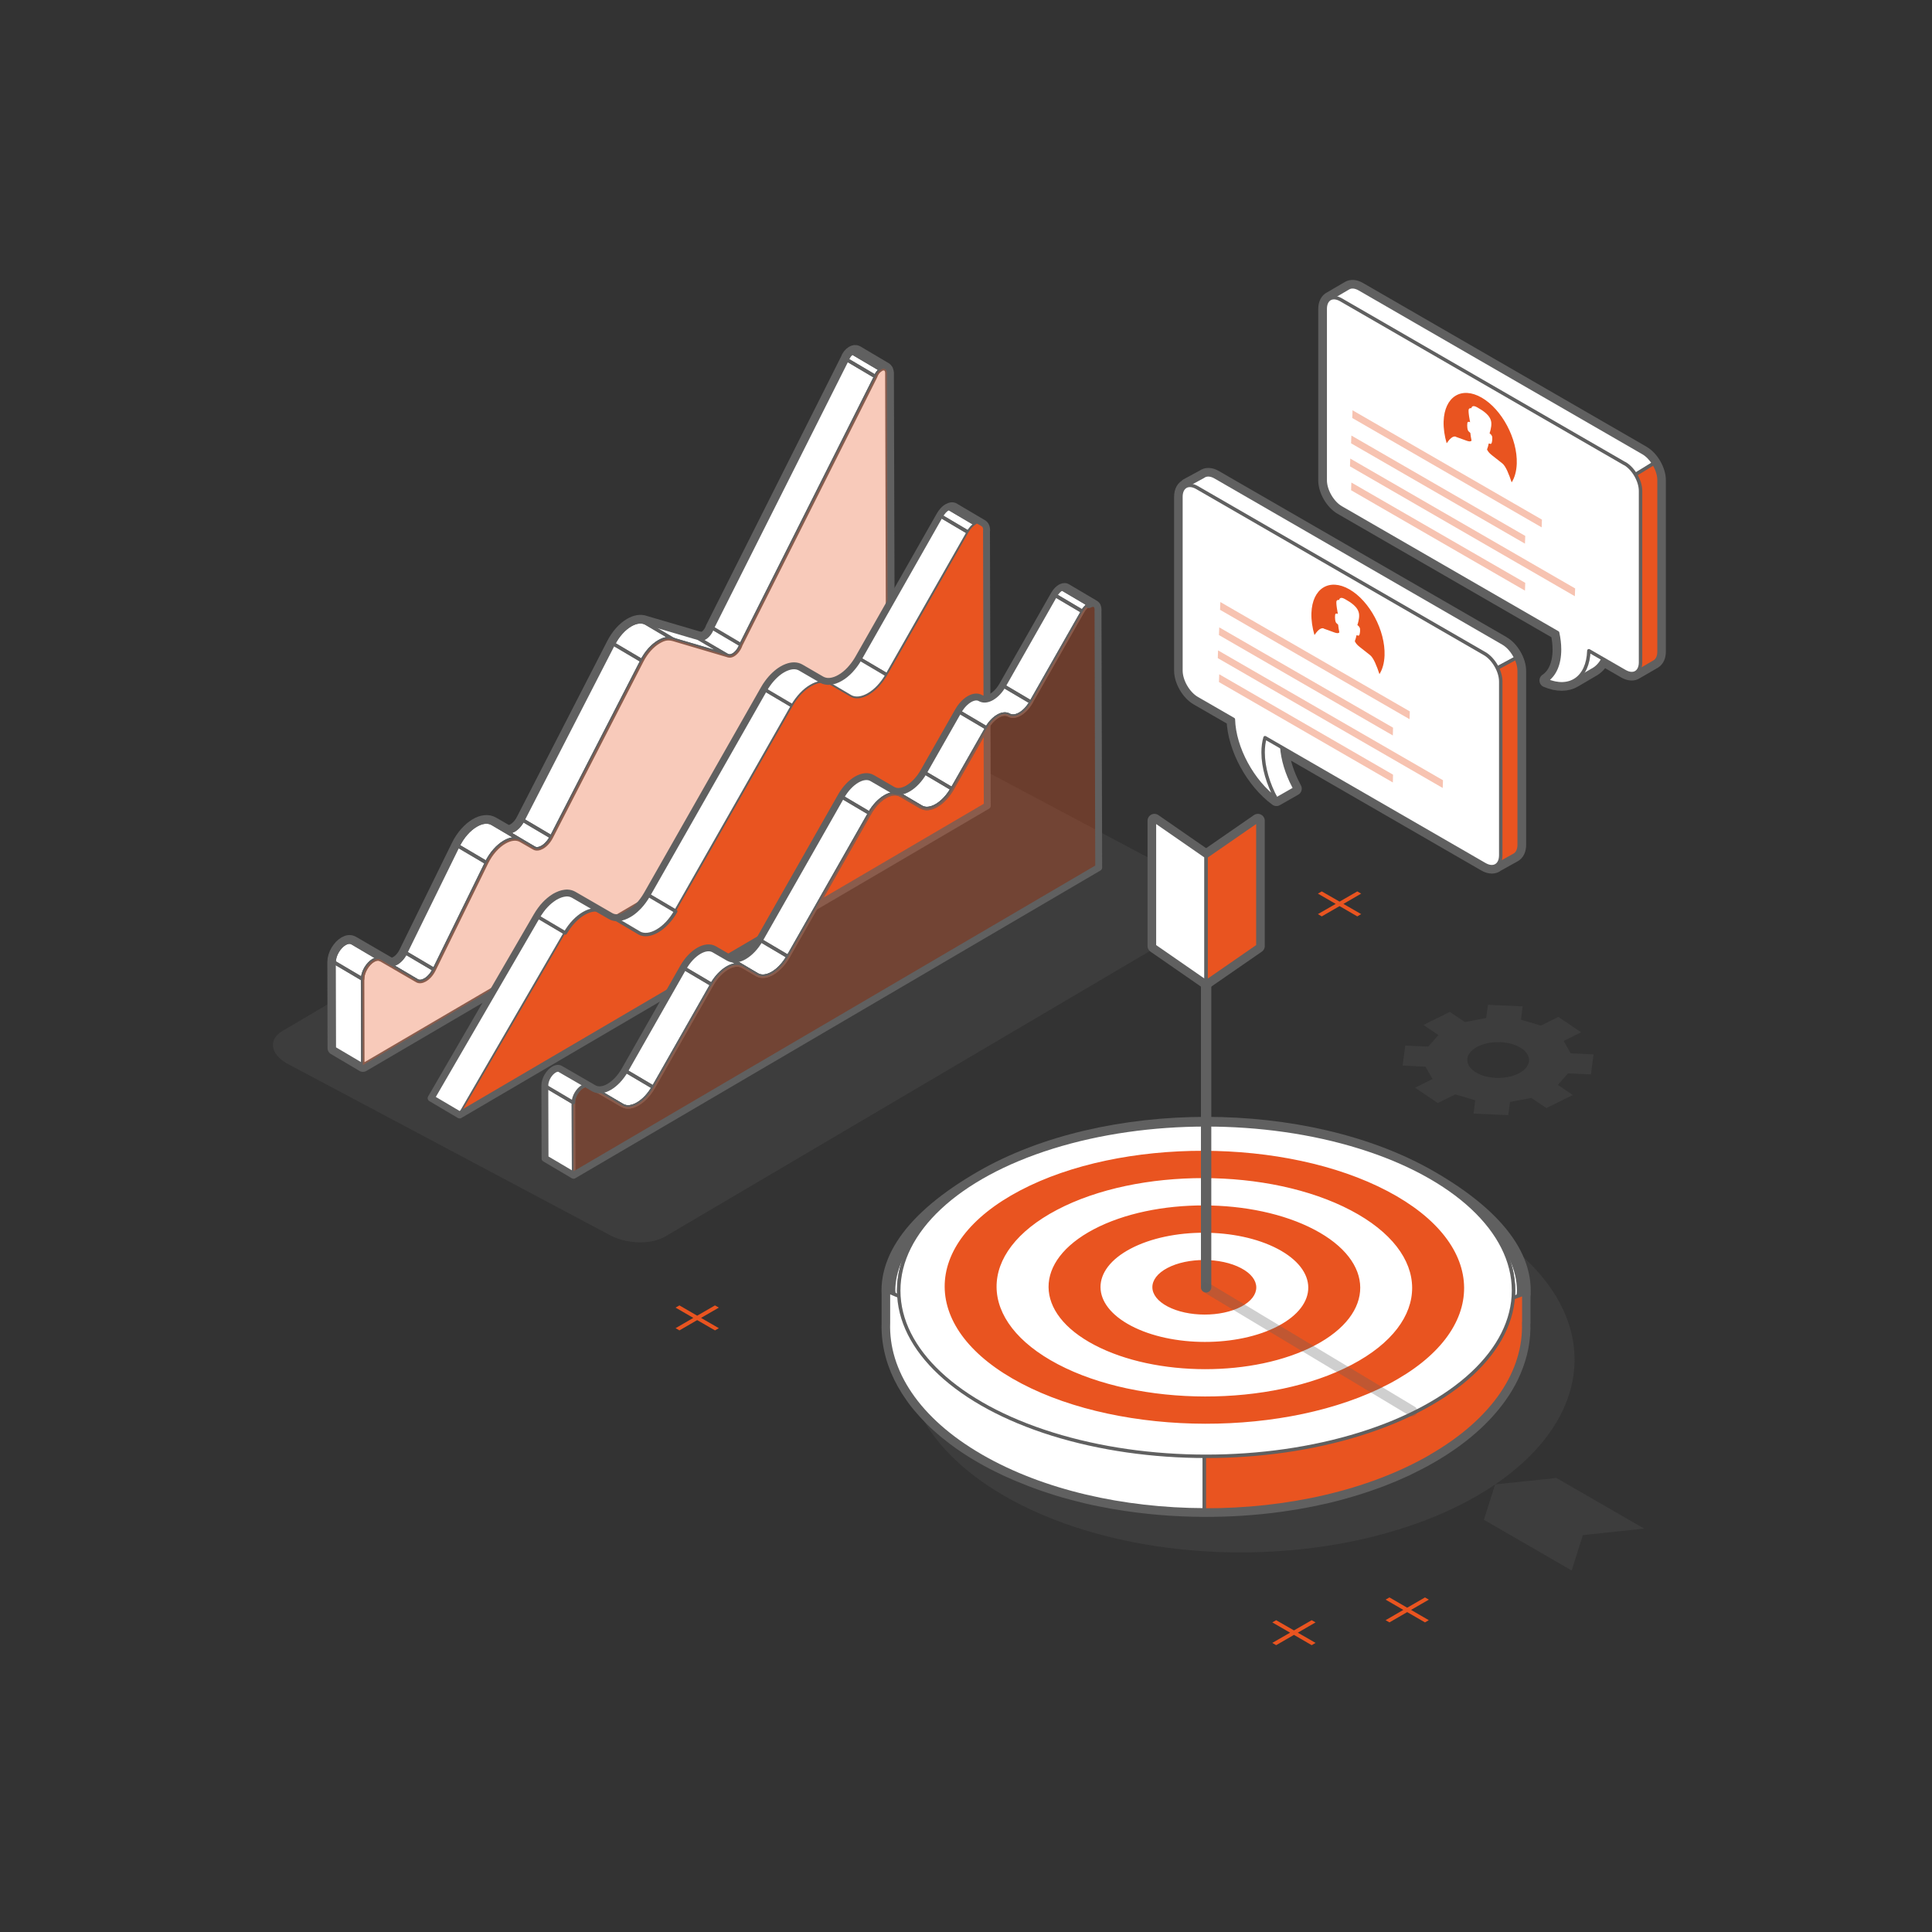 <?xml version="1.0" encoding="UTF-8"?><svg id="a" xmlns="http://www.w3.org/2000/svg" xmlns:xlink="http://www.w3.org/1999/xlink" viewBox="0 0 280 280"><rect x="0" y="0" width="280" height="280" fill="#333333" stroke="none"/><defs><clipPath id="b"><path d="M126.9,54.59l-4.13-2.44c.16-.48.46-.84.76-1.01l4.13,2.44c-.3.18-.6.53-.76,1.01Z" style="fill:#fff; stroke:#606060; stroke-linecap:round; stroke-linejoin:round; stroke-width:.5px;"/></clipPath><clipPath id="c"><path d="M93.66,90.34c1.38.81,2.75,1.62,4.13,2.44-.63-.37-1.47-.26-2.3.23-.9.53-1.8,1.5-2.45,2.75l-4.13-2.44c.64-1.25,1.54-2.22,2.45-2.75.83-.49,1.67-.6,2.3-.23Z" style="fill:#fff; stroke:#606060; stroke-linecap:round; stroke-linejoin:round; stroke-width:.5px;"/></clipPath><clipPath id="d"><path d="M77.38,122.89l-4.13-2.44c.34.2.78.13,1.22-.12.49-.28.97-.8,1.31-1.47l4.13,2.44c-.34.67-.83,1.19-1.31,1.47-.44.26-.88.32-1.22.12Z" style="fill:#fff; stroke:#606060; stroke-linecap:round; stroke-linejoin:round; stroke-width:.5px;"/></clipPath><clipPath id="e"><path d="M70.51,125.03l-4.13-2.44c.66-1.36,1.63-2.42,2.61-2.99.85-.5,1.71-.63,2.37-.24l4.13,2.44c-.66-.38-1.52-.26-2.37.24-.97.57-1.94,1.63-2.61,2.99Z" style="fill:#fff; stroke:#606060; stroke-linecap:round; stroke-linejoin:round; stroke-width:.5px;"/></clipPath><clipPath id="f"><path d="M60.43,142.13l-4.13-2.44c.33.19.76.13,1.19-.12.49-.29.97-.81,1.3-1.49l4.13,2.44c-.33.68-.82,1.21-1.3,1.49-.43.25-.86.31-1.19.12Z" style="fill:#fff; stroke:#606060; stroke-linecap:round; stroke-linejoin:round; stroke-width:.5px;"/></clipPath><clipPath id="g"><path d="M52.55,141.9l-4.13-2.44c0-1.08.76-2.25,1.55-2.71.38-.22.77-.28,1.08-.1l4.13,2.44c-.31-.18-.7-.12-1.08.1-.79.46-1.55,1.63-1.55,2.71Z" style="fill:#fff; stroke:#606060; stroke-linecap:round; stroke-linejoin:round; stroke-width:.5px;"/></clipPath><clipPath id="h"><path d="M140.33,77.15l-4.13-2.44c.32-.56.71-.95,1.09-1.17l4.13,2.44c-.38.22-.77.62-1.09,1.17Z" style="fill:#fff; stroke:#606060; stroke-linecap:round; stroke-linejoin:round; stroke-width:.5px;"/></clipPath><clipPath id="i"><path d="M154.63,85.1c1.38.81,2.75,1.62,4.13,2.44-.25-.15-.6-.11-.95.09l-4.13-2.44c.36-.21.7-.24.95-.09Z" style="fill:#fff; stroke:#606060; stroke-linecap:round; stroke-linejoin:round; stroke-width:.5px;"/></clipPath><clipPath id="j"><path d="M156.89,88.62l-4.13-2.44c.27-.47.6-.8.92-.99l4.13,2.44c-.32.19-.65.52-.92.99Z" style="fill:#fff; stroke:#606060; stroke-linecap:round; stroke-linejoin:round; stroke-width:.5px;"/></clipPath><clipPath id="k"><path d="M143.01,105.52l-4.13-2.44c.44-.78,1.02-1.37,1.6-1.71.58-.34,1.16-.42,1.61-.17s1.03.18,1.61-.16c.58-.34,1.16-.94,1.6-1.71l4.13,2.44c-.44.78-1.02,1.38-1.6,1.71-.58.34-1.16.42-1.61.16-.44-.26-1.03-.18-1.61.17-.58.34-1.16.94-1.6,1.72Z" style="fill:#fff; stroke:#606060; stroke-linecap:round; stroke-linejoin:round; stroke-width:.5px;"/></clipPath><clipPath id="l"><path d="M133.5,116.96l-4.13-2.44c.62.36,1.43.24,2.25-.23.81-.48,1.62-1.31,2.24-2.4l4.13,2.44c-.62,1.09-1.43,1.92-2.24,2.4-.81.48-1.62.59-2.25.23Z" style="fill:#fff; stroke:#606060; stroke-linecap:round; stroke-linejoin:round; stroke-width:.5px;"/></clipPath><clipPath id="m"><path d="M126.03,117.87l-4.13-2.44c.62-1.09,1.43-1.92,2.24-2.4.81-.48,1.63-.59,2.25-.23l4.13,2.44c-.62-.36-1.44-.24-2.25.23-.81.48-1.62,1.31-2.24,2.4Z" style="fill:#fff; stroke:#606060; stroke-linecap:round; stroke-linejoin:round; stroke-width:.5px;"/></clipPath><clipPath id="n"><path d="M109.73,141.27l-4.13-2.44c.62.36,1.44.25,2.25-.23.81-.48,1.62-1.31,2.24-2.4l4.13,2.44c-.62,1.09-1.43,1.92-2.24,2.4-.81.48-1.63.59-2.25.23Z" style="fill:#fff; stroke:#606060; stroke-linecap:round; stroke-linejoin:round; stroke-width:.5px;"/></clipPath><clipPath id="o"><path d="M103.16,142.69l-4.13-2.44c.62-1.09,1.43-1.92,2.24-2.4.81-.48,1.62-.59,2.25-.23l4.13,2.44c-.62-.36-1.43-.25-2.25.23-.81.48-1.62,1.31-2.24,2.4Z" style="fill:#fff; stroke:#606060; stroke-linecap:round; stroke-linejoin:round; stroke-width:.5px;"/></clipPath><clipPath id="p"><path d="M90.2,160.21l-4.13-2.44c.62.36,1.43.25,2.25-.23.81-.48,1.62-1.31,2.24-2.4l4.13,2.44c-.62,1.09-1.43,1.92-2.24,2.4-.81.48-1.62.59-2.25.23Z" style="fill:#fff; stroke:#606060; stroke-linecap:round; stroke-linejoin:round; stroke-width:.5px;"/></clipPath></defs><path d="M96.35,179.24l78.34-46.15c2.08-1.2,1.82-3.32-.59-4.71l-46.64-24.79c-2.41-1.39-6.08-1.54-8.16-.34l-78.34,46.15c-2.08,1.2-1.82,3.32.59,4.71l46.64,24.79c2.41,1.39,6.08,1.54,8.16.34Z" style="fill:#666; opacity:.2; stroke-width:0px;"/><path d="M128.54,54.07c0-.31-.1-.49-.26-.57,0,0,.01,0,.02,0l-4.13-2.44c-.17-.1-.4-.07-.63.07-.3.18-.6.53-.76,1.01l-19.52,38.85c-.22.66-.67,1.2-1.11,1.46-.27.16-.67.1-.97.04l-7.74-2.27c-.6-.23-1.34-.09-2.07.34-.9.53-1.8,1.5-2.45,2.75l-13.12,25.54c-.34.67-.83,1.19-1.31,1.47-.44.26-.88.32-1.22.12l-1.89-1.09c-.66-.38-1.52-.26-2.37.24-.97.57-1.94,1.63-2.61,2.99l-7.59,15.48c-.33.68-.82,1.21-1.3,1.49-.43.25-.86.31-1.19.12l-5.25-3.05c-.32-.18-.7-.12-1.08.1-.79.46-1.55,1.63-1.55,2.71l.03,12.47,4.13,2.44,76.11-44.6-.16-55.7ZM128.2,53.47s-.04-.01-.06-.02c.02,0,.04.01.06.02ZM128.06,53.45s-.04,0-.06,0c.02,0,.04,0,.06,0ZM105.8,95.05h0,0ZM105.89,95.04s.02,0,.04,0c-.01,0-.02,0-.04,0ZM105.99,95.02s.03,0,.05-.01c-.02,0-.03,0-.05.01ZM106.1,94.99s.03-.01.05-.02c-.02,0-.03.01-.05.02ZM127.89,53.48s-.04,0-.06.02c.02,0,.04-.01.06-.02Z" style="fill:#fff; stroke:#606060; stroke-linecap:round; stroke-linejoin:round; stroke-width:2px;"/><path d="M105.39,94.99l-4.35-2.51c.31.06.79.17,1.1-.01.45-.26.89-.8,1.11-1.46l4.13,2.44c-.22.66-.66,1.2-1.11,1.46-.31.18-.57.18-.88.09h0Z" style="fill:#fff; stroke:#606060; stroke-linecap:round; stroke-linejoin:round; stroke-width:.5px;"/><g style="isolation:isolate;"><path d="M127.66,53.57l-4.13-2.44c.23-.14.47-.17.63-.07l4.13,2.44c-.17-.1-.4-.07-.63.07h0Z" style="fill:#fff; stroke:#606060; stroke-linecap:round; stroke-linejoin:round; stroke-width:.5px;"/></g><polygon points="107.38 93.44 103.25 91 122.77 52.15 126.9 54.59 107.38 93.44" style="fill:#fff; stroke:#606060; stroke-linecap:round; stroke-linejoin:round; stroke-width:.5px;"/><g style="isolation:isolate;"><path d="M126.9,54.59l-4.13-2.44c.16-.48.46-.84.76-1.01l4.13,2.44c-.3.18-.6.53-.76,1.01Z" style="fill:#fff;"/><g style="clip-path:url(#b);"><path d="M126.9,54.59l-4.13-2.44c.16-.48.46-.84.76-1.01l4.13,2.44c-.3.18-.6.53-.76,1.01h0Z" style="fill:#fff; stroke:#606060; stroke-linecap:round; stroke-linejoin:round; stroke-width:.5px;"/></g><path d="M126.9,54.59l-4.13-2.44c.16-.48.46-.84.76-1.01l4.13,2.44c-.3.18-.6.53-.76,1.01Z" style="fill:none; stroke:#606060; stroke-linecap:round; stroke-linejoin:round; stroke-width:.5px;"/></g><polygon points="97.3 92.6 93.2 90.17 101.21 92.52 105.34 94.95 97.3 92.6" style="fill:#fff; stroke:#606060; stroke-linecap:round; stroke-linejoin:round; stroke-width:.5px;"/><polygon points="79.92 121.3 75.79 118.86 88.91 93.32 93.04 95.76 79.92 121.3" style="fill:#fff; stroke:#606060; stroke-linecap:round; stroke-linejoin:round; stroke-width:.5px;"/><g style="isolation:isolate;"><path d="M93.66,90.34c1.38.81,2.75,1.62,4.13,2.44-.63-.37-1.47-.26-2.3.23-.9.53-1.8,1.5-2.45,2.75l-4.13-2.44c.64-1.25,1.54-2.22,2.45-2.75.83-.49,1.67-.6,2.3-.23Z" style="fill:#fff;"/><g style="clip-path:url(#c);"><path d="M93.04,95.76l-4.13-2.44c.64-1.25,1.54-2.22,2.45-2.75.83-.49,1.67-.6,2.3-.23l4.13,2.44c-.63-.37-1.47-.26-2.3.23-.9.53-1.8,1.5-2.45,2.75h0Z" style="fill:#fff; stroke:#606060; stroke-linecap:round; stroke-linejoin:round; stroke-width:.5px;"/></g><path d="M93.66,90.34c1.38.81,2.75,1.62,4.13,2.44-.63-.37-1.47-.26-2.3.23-.9.53-1.8,1.5-2.45,2.75l-4.13-2.44c.64-1.25,1.54-2.22,2.45-2.75.83-.49,1.67-.6,2.3-.23Z" style="fill:none; stroke:#606060; stroke-linecap:round; stroke-linejoin:round; stroke-width:.5px;"/></g><g style="isolation:isolate;"><path d="M77.38,122.89l-4.13-2.44c.34.2.78.13,1.22-.12.49-.28.97-.8,1.31-1.47l4.13,2.44c-.34.67-.83,1.19-1.31,1.47-.44.26-.88.32-1.22.12Z" style="fill:#fff;"/><g style="clip-path:url(#d);"><path d="M77.38,122.89l-4.13-2.44c.34.2.78.13,1.22-.12.49-.28.97-.8,1.31-1.47l4.13,2.44c-.34.67-.83,1.19-1.31,1.47-.44.26-.88.32-1.22.12h0Z" style="fill:#fff; stroke:#606060; stroke-linecap:round; stroke-linejoin:round; stroke-width:.5px;"/></g><path d="M77.38,122.89l-4.13-2.44c.34.2.78.13,1.22-.12.49-.28.97-.8,1.31-1.47l4.13,2.44c-.34.67-.83,1.19-1.31,1.47-.44.26-.88.32-1.22.12Z" style="fill:none; stroke:#606060; stroke-linecap:round; stroke-linejoin:round; stroke-width:.5px;"/></g><polygon points="75.49 121.81 71.36 119.37 73.25 120.46 77.38 122.89 75.49 121.81" style="fill:#fff; stroke:#606060; stroke-linecap:round; stroke-linejoin:round; stroke-width:.5px;"/><polygon points="62.92 140.52 58.79 138.08 66.38 122.6 70.51 125.03 62.92 140.52" style="fill:#fff; stroke:#606060; stroke-linecap:round; stroke-linejoin:round; stroke-width:.5px;"/><g style="isolation:isolate;"><path d="M70.51,125.03l-4.13-2.44c.66-1.36,1.63-2.42,2.61-2.99.85-.5,1.71-.63,2.37-.24l4.13,2.44c-.66-.38-1.52-.26-2.37.24-.97.57-1.94,1.63-2.61,2.99Z" style="fill:#fff;"/><g style="clip-path:url(#e);"><path d="M70.51,125.03l-4.13-2.44c.66-1.36,1.63-2.42,2.61-2.99.85-.5,1.71-.63,2.37-.24l4.13,2.44c-.66-.38-1.52-.26-2.37.24-.97.57-1.94,1.63-2.61,2.99h0Z" style="fill:#fff; stroke:#606060; stroke-linecap:round; stroke-linejoin:round; stroke-width:.5px;"/></g><path d="M70.51,125.03l-4.13-2.44c.66-1.36,1.63-2.42,2.61-2.99.85-.5,1.71-.63,2.37-.24l4.13,2.44c-.66-.38-1.52-.26-2.37.24-.97.57-1.94,1.63-2.61,2.99Z" style="fill:none; stroke:#606060; stroke-linecap:round; stroke-linejoin:round; stroke-width:.5px;"/></g><g style="isolation:isolate;"><path d="M60.43,142.13l-4.13-2.44c.33.19.76.13,1.19-.12.49-.29.97-.81,1.3-1.49l4.13,2.44c-.33.68-.82,1.21-1.3,1.49-.43.25-.86.31-1.19.12Z" style="fill:#fff;"/><g style="clip-path:url(#f);"><path d="M60.43,142.13l-4.13-2.44c.33.19.76.13,1.19-.12.49-.29.97-.81,1.3-1.49l4.13,2.44c-.33.68-.82,1.21-1.3,1.49-.43.25-.86.31-1.19.12h0Z" style="fill:#fff; stroke:#606060; stroke-linecap:round; stroke-linejoin:round; stroke-width:.5px;"/></g><path d="M60.43,142.13l-4.13-2.44c.33.19.76.13,1.19-.12.49-.29.97-.81,1.3-1.49l4.13,2.44c-.33.68-.82,1.21-1.3,1.49-.43.25-.86.31-1.19.12Z" style="fill:none; stroke:#606060; stroke-linecap:round; stroke-linejoin:round; stroke-width:.5px;"/></g><polygon points="55.18 139.08 51.05 136.65 56.3 139.69 60.43 142.13 55.18 139.08" style="fill:#fff; stroke:#606060; stroke-linecap:round; stroke-linejoin:round; stroke-width:.5px;"/><polygon points="52.58 154.37 48.45 151.93 48.42 139.46 52.55 141.9 52.58 154.37" style="fill:#fff; stroke:#606060; stroke-linecap:round; stroke-linejoin:round; stroke-width:.5px;"/><path d="M127.66,53.57c.44-.26.87-.14.87.5l.16,55.7-76.11,44.6-.03-12.47c0-1.08.76-2.25,1.55-2.71.38-.22.77-.28,1.08-.1l5.25,3.05c.33.19.76.13,1.19-.12.49-.28.97-.81,1.3-1.49l7.59-15.48c.66-1.36,1.63-2.42,2.61-2.99.85-.5,1.71-.63,2.37-.24l1.89,1.09c.34.2.78.13,1.22-.12.48-.28.97-.8,1.31-1.47l13.12-25.54c.64-1.25,1.54-2.22,2.45-2.75.9-.52,1.41-.6,2.51-.23l7.34,2.17c.33.13.59.15.93-.05.45-.26.89-.81,1.11-1.46l19.52-38.85c.16-.49.46-.84.76-1.01" style="fill:#fff; stroke:#606060; stroke-linecap:round; stroke-linejoin:round; stroke-width:.5px;"/><g style="isolation:isolate;"><path d="M52.55,141.9l-4.13-2.44c0-1.08.76-2.25,1.55-2.71.38-.22.77-.28,1.08-.1l4.13,2.44c-.31-.18-.7-.12-1.08.1-.79.46-1.55,1.63-1.55,2.71Z" style="fill:#fff;"/><g style="clip-path:url(#g);"><path d="M52.55,141.9l-4.13-2.44c0-1.08.76-2.25,1.55-2.71.38-.22.77-.28,1.08-.1l4.13,2.44c-.31-.18-.7-.12-1.08.1-.79.46-1.55,1.63-1.55,2.71h0Z" style="fill:#fff; stroke:#606060; stroke-linecap:round; stroke-linejoin:round; stroke-width:.5px;"/></g><path d="M52.55,141.9l-4.13-2.44c0-1.08.76-2.25,1.55-2.71.38-.22.77-.28,1.08-.1l4.13,2.44c-.31-.18-.7-.12-1.08.1-.79.46-1.55,1.63-1.55,2.71Z" style="fill:none; stroke:#606060; stroke-linecap:round; stroke-linejoin:round; stroke-width:.5px;"/></g><g style="opacity:.31;"><path d="M127.66,53.57c.44-.26.87-.14.87.5l.16,55.7-76.11,44.6-.03-12.47c0-1.08.76-2.25,1.55-2.71.38-.22.77-.28,1.08-.1l5.25,3.05c.33.19.76.13,1.19-.12.49-.28.97-.81,1.3-1.49l7.59-15.48c.66-1.36,1.63-2.42,2.61-2.99.85-.5,1.71-.63,2.37-.24l1.89,1.09c.34.2.78.13,1.22-.12.48-.28.97-.8,1.31-1.47l13.12-25.54c.64-1.25,1.54-2.22,2.45-2.75.9-.52,1.41-.6,2.51-.23l7.34,2.17c.33.13.59.15.93-.05.45-.26.89-.81,1.11-1.46l19.52-38.85c.16-.49.46-.84.76-1.01" style="fill:#e95420; stroke-width:0px;"/></g><path d="M62.5,159.15l4.13,2.43,76.47-44.82-.11-39.9c0-.53-.19-.87-.47-1.02,0,0,.02,0,.02,0-1.38-.81-2.75-1.62-4.13-2.44-.3-.17-.71-.13-1.13.11-.38.22-.77.62-1.09,1.17l-11.76,20.69c-.73,1.29-1.7,2.28-2.66,2.84-.96.56-1.93.7-2.66.28l-3.05-1.77c-.74-.43-1.7-.29-2.66.28-.96.56-1.93,1.56-2.66,2.84l-16.93,29.76c-.73,1.29-1.69,2.28-2.66,2.84-.96.56-1.93.7-2.66.27l-5.32-3.08c-.75-.43-1.73-.3-2.71.28-.96.56-1.92,1.54-2.66,2.82l-15.31,26.38ZM142.12,75.76s-.07,0-.11,0c.04,0,.07,0,.11,0ZM142.39,75.8s-.07-.03-.1-.03c.04,0,.07.02.1.03ZM141.72,75.83s.07-.02.11-.03c-.04,0-.07.01-.11.03Z" style="fill:none; stroke:#606060; stroke-linecap:round; stroke-linejoin:round; stroke-width:.5px;"/><path d="M62.5,159.15l4.13,2.43,76.47-44.82-.11-39.9c0-.53-.19-.87-.47-1.02,0,0,.02,0,.02,0-1.38-.81-2.75-1.62-4.13-2.44-.3-.17-.71-.13-1.13.11-.38.22-.77.62-1.09,1.17l-11.76,20.69c-.73,1.29-1.7,2.28-2.66,2.84-.96.56-1.93.7-2.66.28l-3.05-1.77c-.74-.43-1.7-.29-2.66.28-.96.56-1.93,1.56-2.66,2.84l-16.93,29.76c-.73,1.29-1.69,2.28-2.66,2.84-.96.56-1.93.7-2.66.27l-5.32-3.08c-.75-.43-1.73-.3-2.71.28-.96.56-1.92,1.54-2.66,2.82l-15.31,26.38ZM142.12,75.76s-.07,0-.11,0c.04,0,.07,0,.11,0ZM142.39,75.8s-.07-.03-.1-.03c.04,0,.07.02.1.03ZM141.72,75.83s.07-.02.11-.03c-.04,0-.07.01-.11.03Z" style="fill:none; stroke:#606060; stroke-linecap:round; stroke-linejoin:round; stroke-width:.5px;"/><polygon points="128.56 97.83 124.43 95.4 136.2 74.71 140.33 77.15 128.56 97.83" style="fill:#fff; stroke:#606060; stroke-linecap:round; stroke-linejoin:round; stroke-width:.5px;"/><g style="isolation:isolate;"><path d="M138.42,73.42c1.38.81,2.75,1.62,4.13,2.44-.3-.18-.71-.13-1.13.11l-4.13-2.44c.42-.25.83-.29,1.13-.11Z" style="fill:#fff;"/><path d="M138.42,73.42c1.38.81,2.75,1.62,4.13,2.44-.3-.18-.71-.13-1.13.11l-4.13-2.44c.42-.25.83-.29,1.13-.11Z" style="fill:none; stroke:#606060; stroke-linecap:round; stroke-linejoin:round; stroke-width:.5px;"/></g><g style="isolation:isolate;"><path d="M140.33,77.15l-4.13-2.44c.32-.56.71-.95,1.09-1.17l4.13,2.44c-.38.22-.77.62-1.09,1.17Z" style="fill:#fff;"/><g style="clip-path:url(#h);"><path d="M140.33,77.15l-4.13-2.44c.32-.56.71-.95,1.09-1.17l4.13,2.44c-.38.22-.77.62-1.09,1.17h0Z" style="fill:#fff; stroke:#606060; stroke-linecap:round; stroke-linejoin:round; stroke-width:.5px;"/></g><path d="M140.33,77.15l-4.13-2.44c.32-.56.71-.95,1.09-1.17l4.13,2.44c-.38.22-.77.62-1.09,1.17Z" style="fill:none; stroke:#606060; stroke-linecap:round; stroke-linejoin:round; stroke-width:.5px;"/></g><g style="isolation:isolate;"><path d="M123.24,100.95l-4.13-2.44c.74.42,1.7.29,2.66-.28.96-.56,1.93-1.56,2.66-2.84l4.13,2.44c-.73,1.29-1.69,2.28-2.66,2.84-.96.56-1.93.7-2.67.28Z" style="fill:#fff;"/><path d="M123.24,100.95l-4.13-2.44c.74.42,1.7.29,2.66-.28.96-.56,1.93-1.56,2.66-2.84l4.13,2.44c-.73,1.29-1.69,2.28-2.66,2.84-.96.56-1.93.7-2.67.28Z" style="fill:none; stroke:#606060; stroke-linecap:round; stroke-linejoin:round; stroke-width:.5px;"/></g><polygon points="97.93 132.07 93.8 129.63 110.73 99.87 114.86 102.31 97.93 132.07" style="fill:#fff; stroke:#606060; stroke-linecap:round; stroke-linejoin:round; stroke-width:.5px;"/><g style="isolation:isolate;"><path d="M114.86,102.31l-4.13-2.44c.73-1.29,1.69-2.28,2.66-2.84.96-.56,1.93-.7,2.66-.28l4.13,2.44c-.74-.43-1.7-.29-2.66.28-.96.56-1.92,1.56-2.66,2.84Z" style="fill:#fff;"/><path d="M114.86,102.31l-4.13-2.44c.73-1.29,1.69-2.28,2.66-2.84.96-.56,1.93-.7,2.66-.28l4.13,2.44c-.74-.43-1.7-.29-2.66.28-.96.56-1.92,1.56-2.66,2.84Z" style="fill:none; stroke:#606060; stroke-linecap:round; stroke-linejoin:round; stroke-width:.5px;"/></g><polygon points="66.63 161.59 62.5 159.15 77.8 132.77 81.93 135.21 66.63 161.59" style="fill:#fff; stroke:#606060; stroke-linecap:round; stroke-linejoin:round; stroke-width:.5px;"/><path d="M141.41,75.97c.8-.47,1.57-.19,1.58.9l.11,39.9-76.47,44.82,15.31-26.38c.74-1.27,1.7-2.26,2.66-2.82.98-.57,1.96-.71,2.71-.28l5.32,3.08c.74.43,1.7.29,2.66-.28.96-.56,1.93-1.56,2.66-2.84l16.93-29.76c.73-1.29,1.69-2.28,2.66-2.84.96-.56,1.93-.7,2.66-.28l3.05,1.77c.74.43,1.7.29,2.67-.28.96-.56,1.92-1.56,2.66-2.84l11.77-20.69c.32-.56.71-.95,1.09-1.17Z" style="fill:#e95420; stroke-width:0px;"/><g style="isolation:isolate;"><path d="M92.61,135.19l-4.13-2.44c.74.43,1.7.29,2.66-.27.96-.56,1.93-1.56,2.66-2.84l4.13,2.44c-.73,1.29-1.69,2.28-2.66,2.84-.96.56-1.93.7-2.66.28Z" style="fill:#fff;"/><path d="M92.61,135.19l-4.13-2.44c.74.43,1.7.29,2.66-.27.96-.56,1.93-1.56,2.66-2.84l4.13,2.44c-.73,1.29-1.69,2.28-2.66,2.84-.96.56-1.93.7-2.66.28Z" style="fill:none; stroke:#606060; stroke-linecap:round; stroke-linejoin:round; stroke-width:.5px;"/></g><g style="isolation:isolate;"><path d="M81.93,135.21l-4.13-2.44c.74-1.27,1.7-2.26,2.66-2.82.98-.57,1.96-.71,2.71-.28l4.13,2.44c-.75-.43-1.73-.29-2.71.28-.96.56-1.92,1.54-2.66,2.82Z" style="fill:#fff;"/><path d="M81.93,135.21l-4.13-2.44c.74-1.27,1.7-2.26,2.66-2.82.98-.57,1.96-.71,2.71-.28l4.13,2.44c-.75-.43-1.73-.29-2.71.28-.96.56-1.92,1.54-2.66,2.82Z" style="fill:none; stroke:#606060; stroke-linecap:round; stroke-linejoin:round; stroke-width:.5px;"/></g><path d="M142.99,76.87c0-.53-.19-.87-.47-1.02,0,0,.02,0,.02,0,0,0,0,0,0,0,0,0,0,0,0,0-1.38-.81-2.75-1.62-4.13-2.44-.04-.02-.08-.04-.12-.06-.08-.03-.17-.05-.26-.05-.05,0-.09,0-.14,0-.19.02-.4.09-.61.21-.08.05-.16.1-.24.16-.11.09-.22.18-.33.3-.02.02-.03.04-.05.06-.17.19-.33.4-.47.66l-11.76,20.69c-.27.48-.58.92-.91,1.32-.11.13-.22.26-.33.38-.45.48-.93.87-1.42,1.15-.49.29-.98.46-1.45.51-.22.02-.43.02-.63-.02-.1-.02-.21-.05-.31-.08-.1-.04-.19-.08-.29-.13h0l-3.05-1.77h0s0,0,0,0h0c-.57-.33-1.29-.32-2.03-.03-.21.08-.42.18-.64.31-.72.42-1.44,1.09-2.07,1.94-.21.28-.41.59-.59.91l-16.93,29.76c-.37.64-.79,1.21-1.24,1.69-.13.14-.26.26-.39.38-.33.31-.68.57-1.03.77-.48.28-.96.46-1.42.51-.11.01-.23.02-.33.02-.33,0-.64-.09-.91-.25h0s0,0,0,0l-5.31-3.07h0c-.28-.16-.59-.25-.93-.26-.11,0-.22,0-.34.02-.23.03-.47.08-.71.17-.12.04-.24.09-.36.15-.12.06-.24.12-.37.19-.07.04-.15.09-.22.14-.41.27-.81.6-1.19,1-.23.24-.45.5-.65.78s-.41.58-.59.9l-15.31,26.38h0s4.13,2.44,4.13,2.44l76.47-44.82-.11-39.9Z" style="fill:none; stroke:#606060; stroke-linecap:round; stroke-linejoin:round;"/><path d="M154.63,85.1c1.38.81,2.75,1.62,4.13,2.44-.25-.15-.6-.11-.95.09l-4.13-2.44c.36-.21.7-.24.95-.09Z" style="fill:#fff;"/><g style="clip-path:url(#i);"><g style="isolation:isolate;"><path d="M157.81,87.63l-4.13-2.44c.36-.21.7-.24.95-.09l4.13,2.44c-.25-.15-.6-.11-.95.09h0Z" style="fill:#fff; stroke:#606060; stroke-linecap:round; stroke-linejoin:round; stroke-width:.5px;"/></g></g><path d="M154.63,85.1c1.38.81,2.75,1.62,4.13,2.44-.25-.15-.6-.11-.95.09l-4.13-2.44c.36-.21.7-.24.95-.09Z" style="fill:none; stroke:#606060; stroke-linecap:round; stroke-linejoin:round; stroke-width:.5px;"/><polygon points="149.42 101.76 145.29 99.32 152.76 86.19 156.89 88.62 149.42 101.76" style="fill:#fff; stroke:#606060; stroke-linecap:round; stroke-linejoin:round; stroke-width:.5px;"/><path d="M156.89,88.62l-4.13-2.44c.27-.47.6-.8.92-.99l4.13,2.44c-.32.19-.65.52-.92.99Z" style="fill:#fff;"/><g style="clip-path:url(#j);"><path d="M156.89,88.62l-4.13-2.44c.27-.47.6-.8.92-.99l4.13,2.44c-.32.19-.65.52-.92.99h0Z" style="fill:#fff; stroke:#606060; stroke-linecap:round; stroke-linejoin:round; stroke-width:.5px;"/></g><path d="M156.89,88.62l-4.13-2.44c.27-.47.6-.8.92-.99l4.13,2.44c-.32.19-.65.52-.92.99Z" style="fill:none; stroke:#606060; stroke-linecap:round; stroke-linejoin:round; stroke-width:.5px;"/><polygon points="137.99 114.33 133.86 111.9 138.88 103.08 143.01 105.52 137.99 114.33" style="fill:#fff; stroke:#606060; stroke-linecap:round; stroke-linejoin:round; stroke-width:.5px;"/><path d="M143.01,105.52l-4.13-2.44c.44-.78,1.02-1.37,1.6-1.71.58-.34,1.16-.42,1.61-.17s1.03.18,1.61-.16c.58-.34,1.16-.94,1.6-1.71l4.13,2.44c-.44.78-1.02,1.38-1.6,1.71-.58.34-1.16.42-1.61.16-.44-.26-1.03-.18-1.61.17-.58.34-1.16.94-1.6,1.72Z" style="fill:#fff;"/><g style="clip-path:url(#k);"><path d="M143.01,105.52l-4.13-2.44c.44-.78,1.02-1.37,1.6-1.71.58-.34,1.16-.42,1.61-.17s1.03.18,1.61-.16c.58-.34,1.16-.94,1.6-1.71l4.13,2.44c-.44.78-1.02,1.38-1.6,1.71-.58.34-1.16.42-1.61.16-.44-.26-1.03-.18-1.61.17-.58.34-1.16.94-1.6,1.72h0Z" style="fill:#fff; stroke:#606060; stroke-linecap:round; stroke-linejoin:round; stroke-width:.5px;"/></g><path d="M143.01,105.52l-4.13-2.44c.44-.78,1.02-1.37,1.6-1.71.58-.34,1.16-.42,1.61-.17s1.03.18,1.61-.16c.58-.34,1.16-.94,1.6-1.71l4.13,2.44c-.44.78-1.02,1.38-1.6,1.71-.58.34-1.16.42-1.61.16-.44-.26-1.03-.18-1.61.17-.58.34-1.16.94-1.6,1.72Z" style="fill:none; stroke:#606060; stroke-linecap:round; stroke-linejoin:round; stroke-width:.5px;"/><path d="M133.5,116.96l-4.13-2.44c.62.36,1.43.24,2.25-.23.81-.48,1.62-1.31,2.24-2.4l4.13,2.44c-.62,1.09-1.43,1.92-2.24,2.4-.81.48-1.62.59-2.25.23Z" style="fill:#fff;"/><g style="clip-path:url(#l);"><path d="M133.5,116.96l-4.13-2.44c.62.36,1.43.24,2.25-.23.81-.48,1.62-1.31,2.24-2.4l4.13,2.44c-.62,1.09-1.43,1.92-2.24,2.4-.81.48-1.62.59-2.25.23h0Z" style="fill:#fff; stroke:#606060; stroke-linecap:round; stroke-linejoin:round; stroke-width:.5px;"/></g><path d="M133.5,116.96l-4.13-2.44c.62.36,1.43.24,2.25-.23.81-.48,1.62-1.31,2.24-2.4l4.13,2.44c-.62,1.09-1.43,1.92-2.24,2.4-.81.48-1.62.59-2.25.23Z" style="fill:none; stroke:#606060; stroke-linecap:round; stroke-linejoin:round; stroke-width:.5px;"/><polygon points="130.52 115.24 126.39 112.8 129.37 114.53 133.5 116.96 130.52 115.24" style="fill:#fff; stroke:#606060; stroke-linecap:round; stroke-linejoin:round; stroke-width:.5px;"/><polygon points="114.22 138.64 110.09 136.2 121.9 115.43 126.03 117.87 114.22 138.64" style="fill:#fff; stroke:#606060; stroke-linecap:round; stroke-linejoin:round; stroke-width:.5px;"/><path d="M126.03,117.87l-4.13-2.44c.62-1.09,1.43-1.92,2.24-2.4.81-.48,1.63-.59,2.25-.23l4.13,2.44c-.62-.36-1.44-.24-2.25.23-.81.48-1.62,1.31-2.24,2.4Z" style="fill:#fff;"/><g style="clip-path:url(#m);"><path d="M126.03,117.87l-4.13-2.44c.62-1.09,1.43-1.92,2.24-2.4.81-.48,1.63-.59,2.25-.23l4.13,2.44c-.62-.36-1.44-.24-2.25.23-.81.48-1.62,1.31-2.24,2.4h0Z" style="fill:#fff; stroke:#606060; stroke-linecap:round; stroke-linejoin:round; stroke-width:.5px;"/></g><path d="M126.03,117.87l-4.13-2.44c.62-1.09,1.43-1.92,2.24-2.4.81-.48,1.63-.59,2.25-.23l4.13,2.44c-.62-.36-1.44-.24-2.25.23-.81.48-1.62,1.31-2.24,2.4Z" style="fill:none; stroke:#606060; stroke-linecap:round; stroke-linejoin:round; stroke-width:.5px;"/><path d="M109.73,141.27l-4.13-2.44c.62.36,1.44.25,2.25-.23.81-.48,1.62-1.31,2.24-2.4l4.13,2.44c-.62,1.09-1.43,1.92-2.24,2.4-.81.48-1.63.59-2.25.23Z" style="fill:#fff;"/><g style="clip-path:url(#n);"><path d="M109.73,141.27l-4.13-2.44c.62.36,1.44.25,2.25-.23.81-.48,1.62-1.31,2.24-2.4l4.13,2.44c-.62,1.09-1.43,1.92-2.24,2.4-.81.48-1.63.59-2.25.23h0Z" style="fill:#fff; stroke:#606060; stroke-linecap:round; stroke-linejoin:round; stroke-width:.5px;"/></g><path d="M109.73,141.27l-4.13-2.44c.62.36,1.44.25,2.25-.23.81-.48,1.62-1.31,2.24-2.4l4.13,2.44c-.62,1.09-1.43,1.92-2.24,2.4-.81.48-1.63.59-2.25.23Z" style="fill:none; stroke:#606060; stroke-linecap:round; stroke-linejoin:round; stroke-width:.5px;"/><polygon points="107.64 140.06 103.51 137.63 105.6 138.83 109.73 141.27 107.64 140.06" style="fill:#fff; stroke:#606060; stroke-linecap:round; stroke-linejoin:round; stroke-width:.5px;"/><polygon points="94.69 157.58 90.56 155.14 99.03 140.25 103.16 142.69 94.69 157.58" style="fill:#fff; stroke:#606060; stroke-linecap:round; stroke-linejoin:round; stroke-width:.5px;"/><path d="M103.16,142.69l-4.13-2.44c.62-1.09,1.43-1.92,2.24-2.4.81-.48,1.62-.59,2.25-.23l4.13,2.44c-.62-.36-1.43-.25-2.25.23-.81.48-1.62,1.31-2.24,2.4Z" style="fill:#fff;"/><g style="clip-path:url(#o);"><path d="M103.16,142.69l-4.13-2.44c.62-1.09,1.43-1.92,2.24-2.4.81-.48,1.62-.59,2.25-.23l4.13,2.44c-.62-.36-1.43-.25-2.25.23-.81.48-1.62,1.31-2.24,2.4h0Z" style="fill:#fff; stroke:#606060; stroke-linecap:round; stroke-linejoin:round; stroke-width:.5px;"/></g><path d="M103.16,142.69l-4.13-2.44c.62-1.09,1.43-1.92,2.24-2.4.81-.48,1.62-.59,2.25-.23l4.13,2.44c-.62-.36-1.43-.25-2.25.23-.81.48-1.62,1.31-2.24,2.4Z" style="fill:none; stroke:#606060; stroke-linecap:round; stroke-linejoin:round; stroke-width:.5px;"/><path d="M90.2,160.21l-4.13-2.44c.62.36,1.43.25,2.25-.23.81-.48,1.62-1.31,2.24-2.4l4.13,2.44c-.62,1.09-1.43,1.92-2.24,2.4-.81.48-1.62.59-2.25.23Z" style="fill:#fff;"/><g style="clip-path:url(#p);"><path d="M90.2,160.21l-4.13-2.44c.62.36,1.43.25,2.25-.23.81-.48,1.62-1.31,2.24-2.4l4.13,2.44c-.62,1.09-1.43,1.92-2.24,2.4-.81.48-1.62.59-2.25.23h0Z" style="fill:#fff; stroke:#606060; stroke-linecap:round; stroke-linejoin:round; stroke-width:.5px;"/></g><path d="M90.2,160.21l-4.13-2.44c.62.36,1.43.25,2.25-.23.81-.48,1.62-1.31,2.24-2.4l4.13,2.44c-.62,1.09-1.43,1.92-2.24,2.4-.81.48-1.62.59-2.25.23Z" style="fill:none; stroke:#606060; stroke-linecap:round; stroke-linejoin:round; stroke-width:.5px;"/><polygon points="85.34 157.4 81.22 154.96 86.07 157.77 90.2 160.21 85.34 157.4" style="fill:#fff; stroke:#606060; stroke-linecap:round; stroke-linejoin:round; stroke-width:.5px;"/><polygon points="83.13 170.37 79 167.94 78.97 157.36 83.1 159.8 83.13 170.37" style="fill:#fff; stroke:#606060; stroke-linecap:round; stroke-linejoin:round; stroke-width:.5px;"/><path d="M157.81,87.63c.68-.4,1.33-.16,1.33.76l.1,37.38-76.11,44.6-.03-10.57c0-.92.64-1.91,1.32-2.31.32-.19.65-.24.92-.09l4.86,2.81c.62.36,1.43.25,2.25-.23.81-.48,1.62-1.31,2.24-2.4l8.47-14.89c.62-1.09,1.43-1.92,2.24-2.4.81-.48,1.62-.59,2.25-.23l2.08,1.21c.62.36,1.44.24,2.25-.23.81-.48,1.62-1.31,2.24-2.4l11.81-20.77c.62-1.09,1.43-1.92,2.24-2.4.81-.48,1.63-.59,2.25-.23l2.98,1.73c.62.36,1.43.25,2.25-.23.81-.48,1.62-1.31,2.24-2.4l5.02-8.82c.44-.78,1.02-1.38,1.6-1.72.58-.34,1.16-.42,1.61-.17.44.26,1.03.18,1.61-.16.58-.34,1.16-.94,1.6-1.71l7.47-13.13c.27-.47.6-.8.92-.99Z" style="fill:none; stroke:#606060; stroke-linecap:round; stroke-linejoin:round; stroke-width:.5px;"/><g style="opacity:.31;"><path d="M157.81,87.63c.68-.4,1.33-.16,1.33.76l.1,37.38-76.11,44.6-.03-10.57c0-.92.64-1.91,1.32-2.31.32-.19.65-.24.92-.09l4.86,2.81c.62.36,1.43.25,2.25-.23.81-.48,1.62-1.31,2.24-2.4l8.47-14.89c.62-1.09,1.43-1.92,2.24-2.4.81-.48,1.62-.59,2.25-.23l2.08,1.21c.62.36,1.44.24,2.25-.23.81-.48,1.62-1.31,2.24-2.4l11.81-20.77c.62-1.09,1.43-1.92,2.24-2.4.81-.48,1.63-.59,2.25-.23l2.98,1.73c.62.36,1.43.25,2.25-.23.81-.48,1.62-1.31,2.24-2.4l5.02-8.82c.44-.78,1.02-1.38,1.6-1.72.58-.34,1.16-.42,1.61-.17.44.26,1.03.18,1.61-.16.58-.34,1.16-.94,1.6-1.71l7.47-13.13c.27-.47.6-.8.92-.99Z" style="fill:#e95420; stroke-width:0px;"/></g><g style="isolation:isolate;"><path d="M83.1,159.8l-4.13-2.44c0-.92.64-1.91,1.32-2.31.32-.19.65-.24.92-.09l4.13,2.44c-.27-.15-.6-.1-.92.09-.68.4-1.32,1.39-1.32,2.31h0Z" style="fill:#fff; stroke:#606060; stroke-linecap:round; stroke-linejoin:round; stroke-width:.5px;"/></g><path d="M159.14,88.39c0-.45-.16-.74-.4-.87,0,0,.02,0,.03.01-1.38-.81-2.75-1.62-4.13-2.44-.09-.06-.2-.09-.32-.09-.16,0-.33.03-.5.11-.04.02-.09.04-.13.07-.32.19-.65.52-.92.99l-7.47,13.13c-.44.78-1.02,1.37-1.6,1.71-.58.34-1.16.42-1.61.16-.44-.26-1.03-.18-1.61.16-.58.34-1.16.94-1.6,1.71l-5.02,8.82c-.62,1.09-1.43,1.92-2.24,2.4-.81.48-1.62.59-2.25.23l-2.98-1.73c-.62-.36-1.44-.24-2.25.23-.81.48-1.62,1.31-2.24,2.4l-11.81,20.77c-.62,1.09-1.43,1.92-2.24,2.4-.81.48-1.63.59-2.25.23l-2.09-1.21c-.62-.36-1.43-.25-2.25.23-.81.48-1.62,1.31-2.24,2.4l-8.47,14.89c-.62,1.09-1.43,1.92-2.24,2.4-.81.48-1.62.59-2.25.23l-4.86-2.81c-.27-.16-.6-.1-.92.09-.68.4-1.32,1.39-1.32,2.31l.03,10.57,4.13,2.44,76.11-44.6-.1-37.38ZM158.71,87.51c-.05-.03-.11-.04-.17-.05.06.01.12.03.17.05ZM158.51,87.45c-.06,0-.13,0-.2,0,.07,0,.14,0,.2,0ZM158.05,87.52c-.08.03-.16.07-.24.11.08-.05.16-.09.24-.11ZM158.29,87.46c-.07.01-.15.03-.22.05.08-.03.15-.04.22-.05Z" style="fill:none; stroke:#606060; stroke-linecap:round; stroke-linejoin:round;"/><path d="M238.15,65.62l-41.11-23.74c-.64-.37-1.21-.4-1.63-.15h0s-2.6,1.52-2.6,1.52h0c-.46.22-.76.75-.76,1.53v24.84c0,1.46,1.03,3.24,2.29,3.97l31.39,18.12c.18.82.28,1.64.28,2.42,0,2.16-.72,3.7-1.9,4.49,1.59.67,3.02.64,4.1,0h0s2.5-1.47,2.5-1.47h0c.67-.34,1.21-.9,1.6-1.65l3.15,1.82c.67.38,1.26.4,1.68.11h0s2.64-1.53,2.64-1.53h0c.4-.25.65-.76.65-1.47v-24.84c0-1.46-1.03-3.24-2.29-3.97Z" style="fill:#fff; stroke:#606060; stroke-linecap:round; stroke-linejoin:round; stroke-width:2px;"/><path d="M239.67,67.17c-.41-.65-.94-1.21-1.52-1.55l-41.11-23.74c-.64-.37-1.21-.4-1.63-.15h0s-2.6,1.52-2.6,1.52l1.93,3.53v21.27c0,1.46,1.03,3.24,2.29,3.97l31.39,18.12c.18.82.28,1.64.28,2.42,0,2.16-.72,3.7-1.9,4.49.22.09.44.17.66.24l-.46.25,1.22,1.08,2.5-1.47h0c1.32-.67,2.17-2.2,2.23-4.4l1.39.8c.03-10.38.15-23.21.15-23.21l5.18-3.18Z" style="fill:#fff; stroke:#606060; stroke-linecap:round; stroke-linejoin:round; stroke-width:.5px;"/><path d="M239.79,95.9h0c.4-.25.65-.76.65-1.47v-24.84c0-.79-.3-1.67-.78-2.43l-5.18,3.18s-.13,12.83-.15,23.21l1.1.63-1.1.53c0,.31,0,.63,0,.94l2.82,1.79,2.64-1.54Z" style="fill:#e95420; stroke:#606060; stroke-miterlimit:10; stroke-width:.5px;"/><path d="M235.46,67.19l-41.11-23.74c-1.26-.73-2.29-.13-2.29,1.32v24.84c0,1.46,1.03,3.24,2.29,3.97l31.39,18.12c.18.82.28,1.64.28,2.42,0,2.16-.72,3.7-1.9,4.49,3.39,1.43,6.02-.34,6.15-4.3l5.2,3c1.26.73,2.29.13,2.29-1.32v-24.84c0-1.46-1.03-3.24-2.29-3.97Z" style="fill:#fff; stroke:#606060; stroke-linecap:round; stroke-linejoin:round; stroke-width:.5px;"/><path d="M211,63.31c.2.07.7.25,1.25.45,0,0,0,0,0,0,.07.03.15.05.22.08.35.13.62.2.8.02-.09-.4-.14-.77-.18-1.12-.08-.08-.16-.16-.23-.21-.2-.14-.26-.81-.2-1.21.04-.26.25-.2.4-.13,0,0-.35-1.7-.18-1.91s.36-.11.36-.11c0,0,.04-.6.84-.14s1.95,1.13,2.05,2.22c.06.68-.24,1.51-.24,1.51h0s0,.04,0,.05c.15.1.36.29.38.58.03.45-.07,1.03-.27.94-.07-.03-.16-.05-.24-.06-.06.29-.14.59-.25.87.17.38.43.61.78.89.07.06.15.12.22.17,0,0,0,0,0,0,.54.43,1.03.81,1.23.97.49.4.96,1.58,1.34,2.74.43-.68.7-1.6.74-2.72.12-3.59-2.15-7.87-5.08-9.56-2.93-1.69-5.4-.15-5.52,3.44-.03,1.02.13,2.11.44,3.17.42-.61.9-1.12,1.36-.95Z" style="fill:#e95420; stroke-width:0px;"/><polygon points="223.43 76.43 195.98 60.58 196.02 59.46 223.47 75.31 223.43 76.43" style="fill:#e95420; opacity:.35; stroke-width:0px;"/><polygon points="221.01 78.79 195.81 64.25 195.85 63.12 221.05 77.67 221.01 78.79" style="fill:#e95420; opacity:.35; stroke-width:0px;"/><polygon points="221.01 85.6 195.81 71.05 195.85 69.93 221.05 84.47 221.01 85.6" style="fill:#e95420; opacity:.35; stroke-width:0px;"/><polygon points="228.24 86.41 195.65 67.59 195.69 66.46 228.28 85.28 228.24 86.41" style="fill:#e95420; opacity:.35; stroke-width:0px;"/><path d="M217.84,93.2l-41.69-24.07c-.71-.41-1.35-.4-1.77-.07l-2.37,1.28.02.07c-.53.19-.87.75-.87,1.59v25.19c0,1.48,1.05,3.29,2.33,4.03l5.27,3.04c.12,4.16,2.79,9.03,6.23,11.56,0,0,0,0,0,0h0s2.67-1.52,2.67-1.52l-.51-1.02c-.76-1.63-1.26-3.34-1.38-4.97l29.41,16.98c.74.43,1.4.4,1.82.03h0s2.48-1.38,2.48-1.38c.43-.24.7-.76.7-1.51v-25.19c0-1.48-1.05-3.29-2.33-4.03Z" style="fill:#fff; stroke:#606060; stroke-linecap:round; stroke-linejoin:round; stroke-width:2px;"/><path d="M219.7,95.37c-.42-.9-1.1-1.73-1.87-2.17l-41.69-24.07c-.71-.41-1.35-.4-1.77-.07l-2.37,1.28.89,3.78.93.24v21.3c0,1.48,1.05,3.29,2.33,4.03l5.27,3.04c.03.87.17,1.78.41,2.69l-1.36.29,1.24,5.13,3.28,4.97,2.67-1.52-.51-1.02c-.89-1.9-1.41-3.91-1.41-5.76,0-.8.1-1.51.28-2.13l25.33,14.62c-.68-9.11-1.37-19.4-1.37-19.4l9.73-5.24Z" style="fill:#fff; stroke:#606060; stroke-linecap:round; stroke-linejoin:round; stroke-width:.5px;"/><path d="M214.52,123.43l2.47,1.88,2.48-1.38c.43-.24.7-.76.7-1.51v-25.19c0-.6-.17-1.25-.46-1.86l-9.73,5.24s.68,10.28,1.37,19.4l3.04,1.75.15,1.67Z" style="fill:#e95420; stroke:#606060; stroke-miterlimit:10; stroke-width:.5px;"/><path d="M215.17,94.73l-41.69-24.07c-1.28-.74-2.33-.13-2.33,1.34v25.19c0,1.48,1.05,3.29,2.33,4.03l5.27,3.04c.12,4.16,2.79,9.03,6.23,11.56-1.19-2.18-1.92-4.59-1.92-6.78,0-.8.1-1.51.28-2.13l31.83,18.38c1.28.74,2.33.13,2.33-1.34v-25.19c0-1.48-1.05-3.29-2.33-4.03Z" style="fill:#fff; stroke:#606060; stroke-linecap:round; stroke-linejoin:round; stroke-width:.5px;"/><path d="M191.84,91.1c.2.07.7.25,1.25.45,0,0,0,0,0,0,.07.03.15.05.22.08.35.13.62.2.8.02-.09-.4-.14-.77-.18-1.12-.08-.08-.16-.16-.23-.21-.2-.14-.26-.81-.2-1.21.04-.26.25-.2.4-.13,0,0-.35-1.7-.18-1.91s.36-.11.36-.11c0,0,.04-.6.84-.14s1.95,1.13,2.05,2.22c.06.68-.24,1.51-.24,1.51h0s0,.04,0,.05c.15.1.36.29.38.58.03.45-.07,1.03-.27.94-.07-.03-.16-.05-.24-.06-.06.29-.14.59-.25.87.17.38.43.61.78.89.07.06.15.12.22.17,0,0,0,0,0,0,.54.43,1.03.81,1.23.97.49.4.96,1.58,1.34,2.74.43-.68.7-1.6.74-2.72.12-3.59-2.15-7.87-5.08-9.56s-5.4-.15-5.52,3.44c-.03,1.02.13,2.11.44,3.17.42-.61.9-1.12,1.36-.95Z" style="fill:#e95420; stroke-width:0px;"/><polygon points="204.28 104.23 176.82 88.38 176.86 87.25 204.32 103.1 204.28 104.23" style="fill:#e95420; opacity:.35; stroke-width:0px;"/><polygon points="201.86 106.59 176.66 92.04 176.7 90.92 201.89 105.46 201.86 106.59" style="fill:#e95420; opacity:.35; stroke-width:0px;"/><polygon points="201.86 113.4 176.66 98.85 176.7 97.72 201.89 112.27 201.86 113.4" style="fill:#e95420; opacity:.35; stroke-width:0px;"/><polygon points="209.09 114.2 176.49 95.38 176.53 94.26 209.13 113.08 209.09 114.2" style="fill:#e95420; opacity:.35; stroke-width:0px;"/><polygon points="203.94 233 201.37 231.51 200.81 231.83 203.38 233.32 200.81 234.81 201.37 235.13 203.94 233.64 206.52 235.13 207.07 234.81 204.5 233.32 207.08 231.83 206.52 231.51 203.94 233" style="fill:#e95420; fill-rule:evenodd; stroke-width:0px;"/><polygon points="187.53 236.29 184.95 234.81 184.39 235.13 186.97 236.62 184.39 238.1 184.95 238.43 187.53 236.94 190.1 238.43 190.66 238.1 188.09 236.62 190.66 235.13 190.1 234.81 187.53 236.29" style="fill:#e95420; fill-rule:evenodd; stroke-width:0px;"/><polygon points="194.14 130.67 191.56 129.19 191 129.51 193.58 131 191 132.48 191.56 132.81 194.14 131.32 196.71 132.81 197.27 132.48 194.7 131 197.27 129.51 196.71 129.19 194.14 130.67" style="fill:#e95420; fill-rule:evenodd; stroke-width:0px;"/><polygon points="101.04 190.68 98.47 189.19 97.91 189.51 100.48 191 97.91 192.49 98.47 192.81 101.04 191.32 103.62 192.81 104.18 192.49 101.6 191 104.18 189.51 103.62 189.19 101.04 190.68" style="fill:#e95420; fill-rule:evenodd; stroke-width:0px;"/><path d="M224.11,160.59s-2.15-1.44-2.18-1.47l-3.08.58s-.26,1.89-.27,1.92l-5.02-.23s.23-1.89.24-1.93l-2.89-.85s-2.49,1.23-2.54,1.25l-3.28-2.22s2.47-1.24,2.52-1.26l-1.01-1.79c-.05,0-3.26-.16-3.32-.16l.38-2.9c.06,0,3.27.14,3.33.15l1.47-1.67c-.1-.06-2.12-1.45-2.16-1.47l3.82-1.89s2.15,1.44,2.18,1.47l3.08-.58s.26-1.89.27-1.92l5.02.23s-.23,1.89-.24,1.93l2.89.85s2.49-1.23,2.54-1.25l3.28,2.22s-2.47,1.24-2.52,1.26l1.01,1.79c.06,0,3.26.16,3.32.16l-.38,2.9c-.06,0-3.27-.14-3.32-.15l-1.47,1.67c.1.06,2.12,1.45,2.16,1.47l-3.82,1.89ZM216.78,156.21c2.47.11,4.62-.95,4.81-2.38.1-.79-.41-1.52-1.31-2.04-.73-.42-1.71-.7-2.81-.75-2.47-.11-4.62.95-4.81,2.38-.1.79.41,1.52,1.31,2.04.73.42,1.71.7,2.81.75h0Z" style="fill:#666; opacity:.2; stroke-width:0px;"/><polygon points="174.8 142.29 167.31 137.1 167.31 118.95 174.8 124.14 174.8 142.29" style="fill:#fff; stroke:#606060; stroke-linecap:round; stroke-linejoin:round; stroke-width:2px;"/><polygon points="174.8 142.29 182.3 137.1 182.3 118.95 174.8 124.14 174.8 142.29" style="fill:#fff; stroke:#606060; stroke-linecap:round; stroke-linejoin:round; stroke-width:2px;"/><ellipse cx="179.8" cy="197.05" rx="48.4" ry="27.94" style="fill:#666; opacity:.2; stroke-width:0px;"/><path d="M220.85,187.53l-.28,1.92c1.47-6.39-2.93-12.87-13.21-18.8-17.98-10.38-47.14-10.38-65.12,0-10.28,5.93-14.68,12.41-13.21,18.8l-.26-2.22h0v4.47h0c-.06,1.7.16,3.41.66,5.1.11.36.23.73.37,1.09.09.23.18.46.27.69.54,1.28,1.25,2.55,2.13,3.79.1.14.19.27.29.41.24.32.49.64.75.95.53.64,1.11,1.27,1.73,1.9.62.62,1.3,1.23,2.01,1.82,1.54,1.27,3.28,2.49,5.25,3.62.56.32,1.13.64,1.71.94.23.12.48.24.71.35.35.18.7.35,1.06.52.33.16.67.3,1.01.45.27.12.54.25.82.36.4.17.81.33,1.22.49.22.09.44.18.66.27.46.18.93.34,1.4.51.18.06.35.13.52.19.52.18,1.04.34,1.57.51.13.04.26.09.4.13.57.17,1.14.34,1.72.49.1.03.19.06.28.08.61.16,1.23.32,1.85.47.06.02.13.03.19.05.65.15,1.31.3,1.97.43.03,0,.07.02.1.02.69.14,1.38.27,2.07.39.01,0,.02,0,.03,0,4.23.73,8.61,1.1,12.99,1.12,0,0,.01,0,.02,0h0c3.7.01,7.41-.23,11.03-.73,0,0,.01,0,.02,0,.7-.1,1.4-.21,2.1-.32.02,0,.05,0,.07-.01.67-.11,1.34-.24,2.01-.37.04,0,.09-.02.13-.02.64-.13,1.28-.27,1.91-.41.07-.02.13-.03.2-.04.61-.14,1.21-.29,1.81-.45.09-.02.18-.04.27-.07.57-.15,1.13-.31,1.69-.48.12-.03.23-.06.35-.1.53-.16,1.05-.33,1.57-.5.14-.05.29-.09.43-.14.49-.17.97-.35,1.46-.52.16-.06.33-.12.5-.18.46-.17.9-.36,1.35-.54.18-.07.37-.14.55-.22.43-.18.84-.37,1.26-.56.2-.09.39-.17.59-.26.42-.2.83-.41,1.24-.62.18-.09.37-.18.54-.27.58-.3,1.14-.61,1.7-.93,0,0,.02,0,.02-.01,4.45-2.57,7.79-5.53,10.04-8.7.67-.94,1.24-1.9,1.71-2.87.03-.07.06-.13.09-.2.09-.19.18-.39.26-.58.99-2.3,1.45-4.66,1.36-7.01h.02v-4.16Z" style="fill:#fff; fill-rule:evenodd; stroke:#606060; stroke-linecap:round; stroke-linejoin:round; stroke-width:2px;"/><path d="M220.82,191.69h.02v-4.16l-5.31,1.92c-2.1-2.3-4.83-4.46-8.18-6.39-17.98-10.38-47.14-10.38-65.12,0-3.35,1.93-6.08,4.09-8.18,6.39l-5.29-2.22v4.47h0c-.25,6.99,4.23,14.02,13.47,19.35,17.98,10.38,47.14,10.38,65.12,0,9.24-5.33,13.72-12.37,13.46-19.35Z" style="fill:#fff; fill-rule:evenodd; stroke:#606060; stroke-linecap:round; stroke-linejoin:round; stroke-width:.5px;"/><ellipse cx="174.8" cy="187.04" rx="44.55" ry="24.02" style="fill:#fff; stroke:#606060; stroke-linecap:round; stroke-linejoin:round; stroke-width:.5px;"/><path d="M142.23,183.05c-3.35,1.93-6.08,4.09-8.18,6.39l-5.29-2.22v4.47h0c-.25,6.99,4.23,14.02,13.47,19.35,8.93,5.15,20.61,7.75,32.31,7.78v-43.56c-11.7.04-23.39,2.63-32.31,7.78Z" style="fill:#fff; stroke:#606060; stroke-linecap:round; stroke-linejoin:round; stroke-width:.5px;"/><path d="M207.36,211.04c9.24-5.33,13.72-12.37,13.46-19.35h.02v-4.16l-5.31,1.92c-2.1-2.3-4.83-4.46-8.18-6.39-9.06-5.23-20.94-7.82-32.81-7.78v43.56c11.87.04,23.76-2.56,32.81-7.78Z" style="fill:#e95420; stroke:#606060; stroke-linecap:round; stroke-linejoin:round; stroke-width:.5px;"/><ellipse cx="174.8" cy="187.04" rx="44.55" ry="24.02" style="fill:#fff; stroke:#606060; stroke-linecap:round; stroke-linejoin:round; stroke-width:.5px;"/><path d="M201.08,172.62c-14.75-7.75-38.58-7.79-53.23-.09-14.65,7.7-14.58,20.23.17,27.97,14.75,7.75,38.58,7.79,53.23.09,14.65-7.7,14.58-20.23-.17-27.97ZM153.32,197.72c-11.8-6.2-11.86-16.22-.13-22.38,11.72-6.16,30.79-6.13,42.58.07,11.8,6.2,11.86,16.22.13,22.38-11.72,6.16-30.79,6.13-42.58-.07ZM190.47,178.2c-8.85-4.65-23.15-4.67-31.94-.05-8.79,4.62-8.75,12.14.1,16.78,8.85,4.65,23.15,4.67,31.94.05,8.79-4.62,8.75-12.14-.1-16.78ZM163.94,192.15c-5.9-3.1-5.93-8.11-.07-11.19,5.86-3.08,15.39-3.07,21.29.03,5.9,3.1,5.93,8.11.07,11.19-5.86,3.08-15.39,3.07-21.29-.03ZM179.85,183.78c-2.95-1.55-7.72-1.56-10.65-.02-2.93,1.54-2.92,4.05.03,5.59,2.95,1.55,7.72,1.56,10.65.02,2.93-1.54,2.92-4.05-.03-5.59Z" style="fill:#e95420; stroke-width:0px;"/><line x1="174.8" y1="186.57" x2="174.8" y2="142.29" style="fill:#fff; stroke:#606060; stroke-linecap:round; stroke-linejoin:round; stroke-width:1.5px;"/><polygon points="174.8 142.29 167.31 137.1 167.31 118.95 174.8 124.14 174.8 142.29" style="fill:#fff; stroke:#606060; stroke-linecap:round; stroke-linejoin:round; stroke-width:.5px;"/><polygon points="174.8 142.29 182.3 137.1 182.3 118.95 174.8 124.14 174.8 142.29" style="fill:#e95420; stroke:#606060; stroke-miterlimit:10; stroke-width:.5px;"/><polygon points="225.57 214.2 216.68 215.13 215.06 220.26 227.78 227.61 229.4 222.48 238.29 221.54 225.57 214.2" style="fill:#666; opacity:.2; stroke-width:0px;"/><line x1="174.81" y1="186.6" x2="204.66" y2="204.52" style="fill:#fff; opacity:.3; stroke:#606060; stroke-linecap:round; stroke-linejoin:round; stroke-width:1.5px;"/></svg>